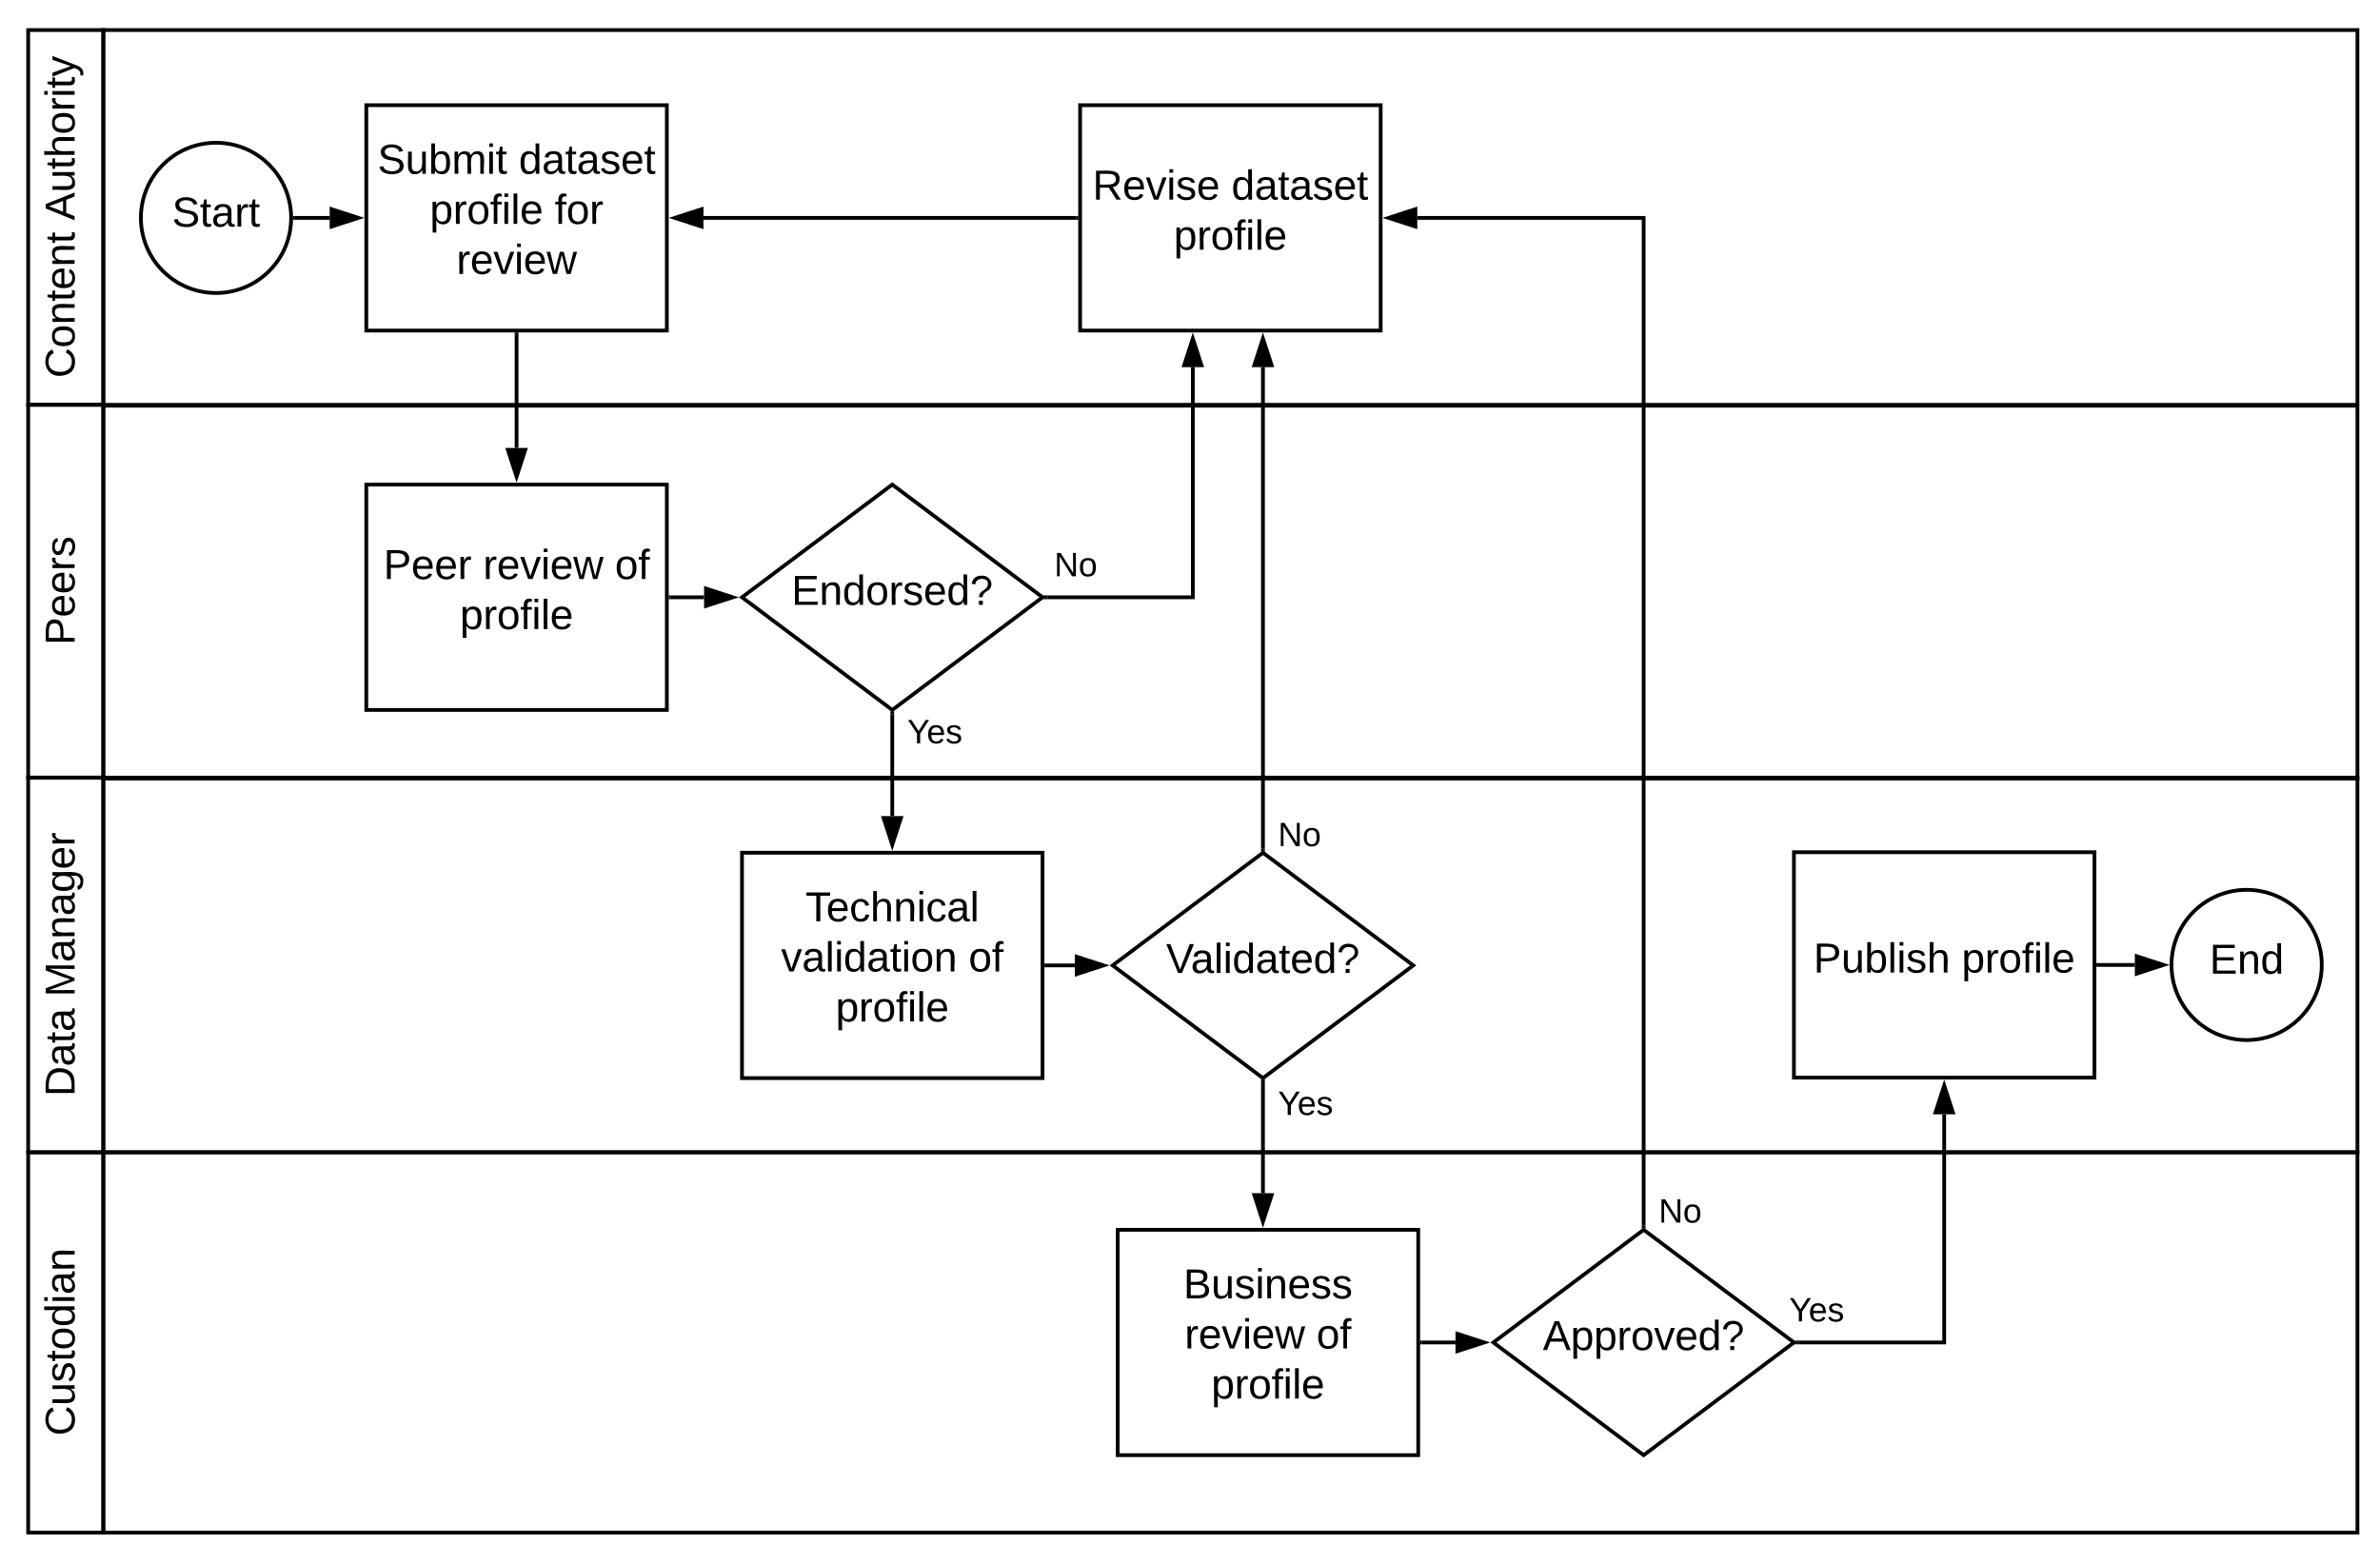 <svg xmlns="http://www.w3.org/2000/svg" xmlns:xlink="http://www.w3.org/1999/xlink" xmlns:lucid="lucid" width="1267" height="832"><g transform="translate(-5 -4)" lucid:page-tab-id="XqSMLgpjne7T"><path d="M0 0h1449.6v1025.5H0z" fill="#fff"/><path d="M60 418h1200v199.5H60z" stroke="#000" stroke-width="2" fill-opacity="0"/><path d="M60 220h1200v198.5H60zM60 20h1200v199.5H60zM60 617.5h1200V820H60z" stroke="#000" stroke-width="2" fill-opacity="0"/><path d="M600 658.75h160v120H600z" stroke="#000" stroke-width="2" fill="#fff"/><use xlink:href="#a" transform="matrix(1,0,0,1,605,663.751) translate(29.969 31.528)"/><use xlink:href="#b" transform="matrix(1,0,0,1,605,663.751) translate(30.648 58.194)"/><use xlink:href="#c" transform="matrix(1,0,0,1,605,663.751) translate(100.833 58.194)"/><use xlink:href="#d" transform="matrix(1,0,0,1,605,663.751) translate(44.846 84.861)"/><path d="M400 458h160v120H400z" stroke="#000" stroke-width="2" fill="#fff"/><use xlink:href="#e" transform="matrix(1,0,0,1,405,463) translate(28.796 31.528)"/><use xlink:href="#f" transform="matrix(1,0,0,1,405,463) translate(15.833 58.194)"/><use xlink:href="#c" transform="matrix(1,0,0,1,405,463) translate(115.648 58.194)"/><use xlink:href="#d" transform="matrix(1,0,0,1,405,463) translate(44.846 84.861)"/><path d="M200 60h160v120H200z" stroke="#000" stroke-width="2" fill="#fff"/><use xlink:href="#g" transform="matrix(1,0,0,1,205,65) translate(0.988 31.528)"/><use xlink:href="#h" transform="matrix(1,0,0,1,205,65) translate(76.173 31.528)"/><use xlink:href="#i" transform="matrix(1,0,0,1,205,65) translate(28.827 58.194)"/><use xlink:href="#j" transform="matrix(1,0,0,1,205,65) translate(95.309 58.194)"/><use xlink:href="#k" transform="matrix(1,0,0,1,205,65) translate(42.994 84.861)"/><path d="M160 120c0 22.1-17.9 40-40 40s-40-17.9-40-40 17.9-40 40-40 40 17.9 40 40z" stroke="#000" stroke-width="2" fill="#fff"/><use xlink:href="#l" transform="matrix(1,0,0,1,85,85) translate(11.574 39.653)"/><path d="M162 120h18.5" stroke="#000" stroke-width="2" fill="none"/><path d="M162.03 121h-1.1l.07-1-.03-1h1.06z"/><path d="M195.76 120l-14.26 4.64v-9.28z" stroke="#000" stroke-width="2"/><path d="M280 182v60.5" stroke="#000" stroke-width="2" fill="none"/><path d="M281 182.03h-2V181h2z"/><path d="M280 257.76l-4.64-14.26h9.28z" stroke="#000" stroke-width="2"/><path d="M880 658.75l80 60-80 60-80-60z" stroke="#000" stroke-width="2" fill="#fff"/><use xlink:href="#m" transform="matrix(1,0,0,1,805,663.751) translate(21.332 59.028)"/><path d="M762 718.75h17.83" stroke="#000" stroke-width="2" fill="none"/><path d="M762.03 719.75H761v-2h1.03z"/><path d="M795.1 718.75l-14.27 4.64v-9.28z" stroke="#000" stroke-width="2"/><path d="M677.34 458l80 60-80 60-80-60z" stroke="#000" stroke-width="2" fill="#fff"/><use xlink:href="#n" transform="matrix(1,0,0,1,602.344,463) translate(23.431 59.028)"/><path d="M562 518h15.18" stroke="#000" stroke-width="2" fill="none"/><path d="M562.03 519H561v-2h1.03z"/><path d="M592.44 518l-14.26 4.64v-9.28z" stroke="#000" stroke-width="2"/><path d="M580 60h160v120H580z" stroke="#000" stroke-width="2" fill="#fff"/><use xlink:href="#o" transform="matrix(1,0,0,1,585,65) translate(1.605 45.278)"/><use xlink:href="#h" transform="matrix(1,0,0,1,585,65) translate(75.556 45.278)"/><use xlink:href="#d" transform="matrix(1,0,0,1,585,65) translate(44.846 71.944)"/><path d="M677.34 455.75V199.5" stroke="#000" stroke-width="2" fill="none"/><path d="M678.34 457.5l-1-.75-1 .75v-1.78h2z"/><path d="M677.34 184.24l4.64 14.26h-9.27z" stroke="#000" stroke-width="2"/><use xlink:href="#p" transform="matrix(1,0,0,1,685.344,440.1) translate(0 14.4)"/><path d="M200 262h160v120H200z" stroke="#000" stroke-width="2" fill="#fff"/><use xlink:href="#q" transform="matrix(1,0,0,1,205,267) translate(4.136 45.278)"/><use xlink:href="#b" transform="matrix(1,0,0,1,205,267) translate(57.16 45.278)"/><use xlink:href="#c" transform="matrix(1,0,0,1,205,267) translate(127.346 45.278)"/><use xlink:href="#d" transform="matrix(1,0,0,1,205,267) translate(44.846 71.944)"/><path d="M677.34 580.25v59" stroke="#000" stroke-width="2" fill="none"/><path d="M678.34 580.28h-2v-1.78l1 .75 1-.75z"/><path d="M677.34 654.5l-4.63-14.25H682z" stroke="#000" stroke-width="2"/><use xlink:href="#r" transform="matrix(1,0,0,1,685.344,583.2) translate(0 14.4)"/><path d="M1241 517.75c0 22.1-17.9 40-40 40s-40-17.9-40-40 17.9-40 40-40 40 17.9 40 40z" stroke="#000" stroke-width="2" fill="#fff"/><use xlink:href="#s" transform="matrix(1,0,0,1,1166,482.751) translate(15.247 39.653)"/><path d="M962.67 718.75H1040v-121.5" stroke="#000" stroke-width="2" fill="none"/><path d="M962.7 719.75h-2.37l1.34-1-1.34-1h2.36z"/><path d="M1040 582l4.64 14.25h-9.28z" stroke="#000" stroke-width="2"/><use xlink:href="#r" transform="matrix(1,0,0,1,957.465,693.151) translate(0 14.4)"/><path d="M960 457.75h160v120H960z" stroke="#000" stroke-width="2" fill="#fff"/><use xlink:href="#t" transform="matrix(1,0,0,1,965,462.751) translate(5.401 59.028)"/><use xlink:href="#d" transform="matrix(1,0,0,1,965,462.751) translate(84.29 59.028)"/><path d="M1122 517.75h19.5" stroke="#000" stroke-width="2" fill="none"/><path d="M1122.03 518.75H1121v-2h1.03z"/><path d="M1156.76 517.75l-14.26 4.64v-9.28z" stroke="#000" stroke-width="2"/><path d="M20 418h40v199.5H20z" stroke="#000" stroke-width="2" fill-opacity="0"/><use xlink:href="#u" transform="matrix(-1.8369701987210297e-16,-1,1,-1.8369701987210297e-16,25,612.502) translate(24.722 19.715)"/><use xlink:href="#v" transform="matrix(-1.8369701987210297e-16,-1,1,-1.8369701987210297e-16,25,612.502) translate(77.747 19.715)"/><path d="M20 219.5h40V418H20z" stroke="#000" stroke-width="2" fill-opacity="0"/><use xlink:href="#w" transform="matrix(-1.8369701987210297e-16,-1,1,-1.8369701987210297e-16,25,413) translate(65.519 19.715)"/><path d="M20 20h40v199.5H20z" stroke="#000" stroke-width="2" fill-opacity="0"/><use xlink:href="#x" transform="matrix(-1.8369701987210297e-16,-1,1,-1.8369701987210297e-16,25,214.502) translate(9.29 19.715)"/><use xlink:href="#y" transform="matrix(-1.8369701987210297e-16,-1,1,-1.8369701987210297e-16,25,214.502) translate(93.179 19.715)"/><path d="M20 617.5h40V820H20z" stroke="#000" stroke-width="2" fill-opacity="0"/><use xlink:href="#z" transform="matrix(-1.8369701987210297e-16,-1,1,-1.8369701987210297e-16,25,815) translate(46.562 19.715)"/><path d="M578 120H379.5" stroke="#000" stroke-width="2" fill="none"/><path d="M579 121h-1.03v-2H579z"/><path d="M364.24 120l14.26-4.64v9.28z" stroke="#000" stroke-width="2"/><path d="M480 384.25v54.25" stroke="#000" stroke-width="2" fill="none"/><path d="M481 384.28h-2v-1.78l1 .75 1-.75z"/><path d="M480 453.76l-4.64-14.26h9.28z" stroke="#000" stroke-width="2"/><g><use xlink:href="#r" transform="matrix(1,0,0,1,488,385.342) translate(0 14.4)"/></g><path d="M480 262l80 60-80 60-80-60z" stroke="#000" stroke-width="2" fill="#fff"/><g><use xlink:href="#A" transform="matrix(1,0,0,1,405,267) translate(21.332 59.028)"/></g><path d="M362 322h17.83" stroke="#000" stroke-width="2" fill="none"/><path d="M362.03 323H361v-2h1.03z"/><path d="M395.1 322l-14.27 4.64v-9.28z" stroke="#000" stroke-width="2"/><path d="M562.67 322H640V199.5" stroke="#000" stroke-width="2" fill="none"/><path d="M562.7 323h-2.37l1.34-1-1.34-1h2.36z"/><path d="M640 184.24l4.64 14.26h-9.28z" stroke="#000" stroke-width="2"/><g><use xlink:href="#p" transform="matrix(1,0,0,1,566.204,296.4) translate(0 14.4)"/></g><path d="M880 656.5V120H759.5" stroke="#000" stroke-width="2" fill="none"/><path d="M881 658.25l-1-.75-1 .75v-1.77h2z"/><path d="M744.24 120l14.26-4.64v9.28z" stroke="#000" stroke-width="2"/><g><use xlink:href="#p" transform="matrix(1,0,0,1,888,640.533) translate(0 14.4)"/></g><defs><path d="M160-131c35 5 61 23 61 61C221 17 115-2 30 0v-248c76 3 177-17 177 60 0 33-19 50-47 57zm-97-11c50-1 110 9 110-42 0-47-63-36-110-37v79zm0 115c55-2 124 14 124-45 0-56-70-42-124-44v89" id="B"/><path d="M84 4C-5 8 30-112 23-190h32v120c0 31 7 50 39 49 72-2 45-101 50-169h31l1 190h-30c-1-10 1-25-2-33-11 22-28 36-60 37" id="C"/><path d="M135-143c-3-34-86-38-87 0 15 53 115 12 119 90S17 21 10-45l28-5c4 36 97 45 98 0-10-56-113-15-118-90-4-57 82-63 122-42 12 7 21 19 24 35" id="D"/><path d="M24-231v-30h32v30H24zM24 0v-190h32V0H24" id="E"/><path d="M117-194c89-4 53 116 60 194h-32v-121c0-31-8-49-39-48C34-167 62-67 57 0H25l-1-190h30c1 10-1 24 2 32 11-22 29-35 61-36" id="F"/><path d="M100-194c63 0 86 42 84 106H49c0 40 14 67 53 68 26 1 43-12 49-29l28 8c-11 28-37 45-77 45C44 4 14-33 15-96c1-61 26-98 85-98zm52 81c6-60-76-77-97-28-3 7-6 17-6 28h103" id="G"/><g id="a"><use transform="matrix(0.062,0,0,0.062,0,0)" xlink:href="#B"/><use transform="matrix(0.062,0,0,0.062,14.815,0)" xlink:href="#C"/><use transform="matrix(0.062,0,0,0.062,27.16,0)" xlink:href="#D"/><use transform="matrix(0.062,0,0,0.062,38.272,0)" xlink:href="#E"/><use transform="matrix(0.062,0,0,0.062,43.148,0)" xlink:href="#F"/><use transform="matrix(0.062,0,0,0.062,55.494,0)" xlink:href="#G"/><use transform="matrix(0.062,0,0,0.062,67.84,0)" xlink:href="#D"/><use transform="matrix(0.062,0,0,0.062,78.951,0)" xlink:href="#D"/></g><path d="M114-163C36-179 61-72 57 0H25l-1-190h30c1 12-1 29 2 39 6-27 23-49 58-41v29" id="H"/><path d="M108 0H70L1-190h34L89-25l56-165h34" id="I"/><path d="M206 0h-36l-40-164L89 0H53L-1-190h32L70-26l43-164h34l41 164 42-164h31" id="J"/><g id="b"><use transform="matrix(0.062,0,0,0.062,0,0)" xlink:href="#H"/><use transform="matrix(0.062,0,0,0.062,7.346,0)" xlink:href="#G"/><use transform="matrix(0.062,0,0,0.062,19.691,0)" xlink:href="#I"/><use transform="matrix(0.062,0,0,0.062,30.802,0)" xlink:href="#E"/><use transform="matrix(0.062,0,0,0.062,35.679,0)" xlink:href="#G"/><use transform="matrix(0.062,0,0,0.062,48.025,0)" xlink:href="#J"/></g><path d="M100-194c62-1 85 37 85 99 1 63-27 99-86 99S16-35 15-95c0-66 28-99 85-99zM99-20c44 1 53-31 53-75 0-43-8-75-51-75s-53 32-53 75 10 74 51 75" id="K"/><path d="M101-234c-31-9-42 10-38 44h38v23H63V0H32v-167H5v-23h27c-7-52 17-82 69-68v24" id="L"/><g id="c"><use transform="matrix(0.062,0,0,0.062,0,0)" xlink:href="#K"/><use transform="matrix(0.062,0,0,0.062,12.346,0)" xlink:href="#L"/></g><path d="M115-194c55 1 70 41 70 98S169 2 115 4C84 4 66-9 55-30l1 105H24l-1-265h31l2 30c10-21 28-34 59-34zm-8 174c40 0 45-34 45-75s-6-73-45-74c-42 0-51 32-51 76 0 43 10 73 51 73" id="M"/><path d="M24 0v-261h32V0H24" id="N"/><g id="d"><use transform="matrix(0.062,0,0,0.062,0,0)" xlink:href="#M"/><use transform="matrix(0.062,0,0,0.062,12.346,0)" xlink:href="#H"/><use transform="matrix(0.062,0,0,0.062,19.691,0)" xlink:href="#K"/><use transform="matrix(0.062,0,0,0.062,32.037,0)" xlink:href="#L"/><use transform="matrix(0.062,0,0,0.062,38.21,0)" xlink:href="#E"/><use transform="matrix(0.062,0,0,0.062,43.086,0)" xlink:href="#N"/><use transform="matrix(0.062,0,0,0.062,47.963,0)" xlink:href="#G"/></g><path d="M127-220V0H93v-220H8v-28h204v28h-85" id="O"/><path d="M96-169c-40 0-48 33-48 73s9 75 48 75c24 0 41-14 43-38l32 2c-6 37-31 61-74 61-59 0-76-41-82-99-10-93 101-131 147-64 4 7 5 14 7 22l-32 3c-4-21-16-35-41-35" id="P"/><path d="M106-169C34-169 62-67 57 0H25v-261h32l-1 103c12-21 28-36 61-36 89 0 53 116 60 194h-32v-121c2-32-8-49-39-48" id="Q"/><path d="M141-36C126-15 110 5 73 4 37 3 15-17 15-53c-1-64 63-63 125-63 3-35-9-54-41-54-24 1-41 7-42 31l-33-3c5-37 33-52 76-52 45 0 72 20 72 64v82c-1 20 7 32 28 27v20c-31 9-61-2-59-35zM48-53c0 20 12 33 32 33 41-3 63-29 60-74-43 2-92-5-92 41" id="R"/><g id="e"><use transform="matrix(0.062,0,0,0.062,0,0)" xlink:href="#O"/><use transform="matrix(0.062,0,0,0.062,11.049,0)" xlink:href="#G"/><use transform="matrix(0.062,0,0,0.062,23.395,0)" xlink:href="#P"/><use transform="matrix(0.062,0,0,0.062,34.506,0)" xlink:href="#Q"/><use transform="matrix(0.062,0,0,0.062,46.852,0)" xlink:href="#F"/><use transform="matrix(0.062,0,0,0.062,59.198,0)" xlink:href="#E"/><use transform="matrix(0.062,0,0,0.062,64.074,0)" xlink:href="#P"/><use transform="matrix(0.062,0,0,0.062,75.185,0)" xlink:href="#R"/><use transform="matrix(0.062,0,0,0.062,87.531,0)" xlink:href="#N"/></g><path d="M85-194c31 0 48 13 60 33l-1-100h32l1 261h-30c-2-10 0-23-3-31C134-8 116 4 85 4 32 4 16-35 15-94c0-66 23-100 70-100zm9 24c-40 0-46 34-46 75 0 40 6 74 45 74 42 0 51-32 51-76 0-42-9-74-50-73" id="S"/><path d="M59-47c-2 24 18 29 38 22v24C64 9 27 4 27-40v-127H5v-23h24l9-43h21v43h35v23H59v120" id="T"/><g id="f"><use transform="matrix(0.062,0,0,0.062,0,0)" xlink:href="#I"/><use transform="matrix(0.062,0,0,0.062,11.111,0)" xlink:href="#R"/><use transform="matrix(0.062,0,0,0.062,23.457,0)" xlink:href="#N"/><use transform="matrix(0.062,0,0,0.062,28.333,0)" xlink:href="#E"/><use transform="matrix(0.062,0,0,0.062,33.21,0)" xlink:href="#S"/><use transform="matrix(0.062,0,0,0.062,45.556,0)" xlink:href="#R"/><use transform="matrix(0.062,0,0,0.062,57.901,0)" xlink:href="#T"/><use transform="matrix(0.062,0,0,0.062,64.074,0)" xlink:href="#E"/><use transform="matrix(0.062,0,0,0.062,68.951,0)" xlink:href="#K"/><use transform="matrix(0.062,0,0,0.062,81.296,0)" xlink:href="#F"/></g><path d="M185-189c-5-48-123-54-124 2 14 75 158 14 163 119 3 78-121 87-175 55-17-10-28-26-33-46l33-7c5 56 141 63 141-1 0-78-155-14-162-118-5-82 145-84 179-34 5 7 8 16 11 25" id="U"/><path d="M115-194c53 0 69 39 70 98 0 66-23 100-70 100C84 3 66-7 56-30L54 0H23l1-261h32v101c10-23 28-34 59-34zm-8 174c40 0 45-34 45-75 0-40-5-75-45-74-42 0-51 32-51 76 0 43 10 73 51 73" id="V"/><path d="M210-169c-67 3-38 105-44 169h-31v-121c0-29-5-50-35-48C34-165 62-65 56 0H25l-1-190h30c1 10-1 24 2 32 10-44 99-50 107 0 11-21 27-35 58-36 85-2 47 119 55 194h-31v-121c0-29-5-49-35-48" id="W"/><g id="g"><use transform="matrix(0.062,0,0,0.062,0,0)" xlink:href="#U"/><use transform="matrix(0.062,0,0,0.062,14.815,0)" xlink:href="#C"/><use transform="matrix(0.062,0,0,0.062,27.16,0)" xlink:href="#V"/><use transform="matrix(0.062,0,0,0.062,39.506,0)" xlink:href="#W"/><use transform="matrix(0.062,0,0,0.062,57.963,0)" xlink:href="#E"/><use transform="matrix(0.062,0,0,0.062,62.84,0)" xlink:href="#T"/></g><g id="h"><use transform="matrix(0.062,0,0,0.062,0,0)" xlink:href="#S"/><use transform="matrix(0.062,0,0,0.062,12.346,0)" xlink:href="#R"/><use transform="matrix(0.062,0,0,0.062,24.691,0)" xlink:href="#T"/><use transform="matrix(0.062,0,0,0.062,30.864,0)" xlink:href="#R"/><use transform="matrix(0.062,0,0,0.062,43.21,0)" xlink:href="#D"/><use transform="matrix(0.062,0,0,0.062,54.321,0)" xlink:href="#G"/><use transform="matrix(0.062,0,0,0.062,66.667,0)" xlink:href="#T"/></g><g id="i"><use transform="matrix(0.062,0,0,0.062,0,0)" xlink:href="#M"/><use transform="matrix(0.062,0,0,0.062,12.346,0)" xlink:href="#H"/><use transform="matrix(0.062,0,0,0.062,19.691,0)" xlink:href="#K"/><use transform="matrix(0.062,0,0,0.062,32.037,0)" xlink:href="#L"/><use transform="matrix(0.062,0,0,0.062,38.21,0)" xlink:href="#E"/><use transform="matrix(0.062,0,0,0.062,43.086,0)" xlink:href="#N"/><use transform="matrix(0.062,0,0,0.062,47.963,0)" xlink:href="#G"/></g><g id="j"><use transform="matrix(0.062,0,0,0.062,0,0)" xlink:href="#L"/><use transform="matrix(0.062,0,0,0.062,6.173,0)" xlink:href="#K"/><use transform="matrix(0.062,0,0,0.062,18.519,0)" xlink:href="#H"/></g><g id="k"><use transform="matrix(0.062,0,0,0.062,0,0)" xlink:href="#H"/><use transform="matrix(0.062,0,0,0.062,7.346,0)" xlink:href="#G"/><use transform="matrix(0.062,0,0,0.062,19.691,0)" xlink:href="#I"/><use transform="matrix(0.062,0,0,0.062,30.802,0)" xlink:href="#E"/><use transform="matrix(0.062,0,0,0.062,35.679,0)" xlink:href="#G"/><use transform="matrix(0.062,0,0,0.062,48.025,0)" xlink:href="#J"/></g><g id="l"><use transform="matrix(0.062,0,0,0.062,0,0)" xlink:href="#U"/><use transform="matrix(0.062,0,0,0.062,14.815,0)" xlink:href="#T"/><use transform="matrix(0.062,0,0,0.062,20.988,0)" xlink:href="#R"/><use transform="matrix(0.062,0,0,0.062,33.333,0)" xlink:href="#H"/><use transform="matrix(0.062,0,0,0.062,40.679,0)" xlink:href="#T"/></g><path d="M205 0l-28-72H64L36 0H1l101-248h38L239 0h-34zm-38-99l-47-123c-12 45-31 82-46 123h93" id="X"/><path d="M103-251c84 0 111 97 45 133-19 10-37 24-39 52H78c0-63 77-55 77-114 0-30-21-42-52-43-32 0-53 17-56 46l-32-2c7-45 34-72 88-72zM77 0v-35h34V0H77" id="Y"/><g id="m"><use transform="matrix(0.062,0,0,0.062,0,0)" xlink:href="#X"/><use transform="matrix(0.062,0,0,0.062,14.815,0)" xlink:href="#M"/><use transform="matrix(0.062,0,0,0.062,27.16,0)" xlink:href="#M"/><use transform="matrix(0.062,0,0,0.062,39.506,0)" xlink:href="#H"/><use transform="matrix(0.062,0,0,0.062,46.852,0)" xlink:href="#K"/><use transform="matrix(0.062,0,0,0.062,59.198,0)" xlink:href="#I"/><use transform="matrix(0.062,0,0,0.062,70.309,0)" xlink:href="#G"/><use transform="matrix(0.062,0,0,0.062,82.654,0)" xlink:href="#S"/><use transform="matrix(0.062,0,0,0.062,95,0)" xlink:href="#Y"/></g><path d="M137 0h-34L2-248h35l83 218 83-218h36" id="Z"/><g id="n"><use transform="matrix(0.062,0,0,0.062,0,0)" xlink:href="#Z"/><use transform="matrix(0.062,0,0,0.062,13.148,0)" xlink:href="#R"/><use transform="matrix(0.062,0,0,0.062,25.494,0)" xlink:href="#N"/><use transform="matrix(0.062,0,0,0.062,30.37,0)" xlink:href="#E"/><use transform="matrix(0.062,0,0,0.062,35.247,0)" xlink:href="#S"/><use transform="matrix(0.062,0,0,0.062,47.593,0)" xlink:href="#R"/><use transform="matrix(0.062,0,0,0.062,59.938,0)" xlink:href="#T"/><use transform="matrix(0.062,0,0,0.062,66.111,0)" xlink:href="#G"/><use transform="matrix(0.062,0,0,0.062,78.457,0)" xlink:href="#S"/><use transform="matrix(0.062,0,0,0.062,90.802,0)" xlink:href="#Y"/></g><path d="M233-177c-1 41-23 64-60 70L243 0h-38l-65-103H63V0H30v-248c88 3 205-21 203 71zM63-129c60-2 137 13 137-47 0-61-80-42-137-45v92" id="aa"/><g id="o"><use transform="matrix(0.062,0,0,0.062,0,0)" xlink:href="#aa"/><use transform="matrix(0.062,0,0,0.062,15.988,0)" xlink:href="#G"/><use transform="matrix(0.062,0,0,0.062,28.333,0)" xlink:href="#I"/><use transform="matrix(0.062,0,0,0.062,39.444,0)" xlink:href="#E"/><use transform="matrix(0.062,0,0,0.062,44.321,0)" xlink:href="#D"/><use transform="matrix(0.062,0,0,0.062,55.432,0)" xlink:href="#G"/></g><path d="M190 0L58-211 59 0H30v-248h39L202-35l-2-213h31V0h-41" id="ab"/><g id="p"><use transform="matrix(0.05,0,0,0.05,0,0)" xlink:href="#ab"/><use transform="matrix(0.05,0,0,0.05,12.95,0)" xlink:href="#K"/></g><path d="M30-248c87 1 191-15 191 75 0 78-77 80-158 76V0H30v-248zm33 125c57 0 124 11 124-50 0-59-68-47-124-48v98" id="ac"/><g id="q"><use transform="matrix(0.062,0,0,0.062,0,0)" xlink:href="#ac"/><use transform="matrix(0.062,0,0,0.062,14.815,0)" xlink:href="#G"/><use transform="matrix(0.062,0,0,0.062,27.16,0)" xlink:href="#G"/><use transform="matrix(0.062,0,0,0.062,39.506,0)" xlink:href="#H"/></g><path d="M137-103V0h-34v-103L8-248h37l75 118 75-118h37" id="ad"/><g id="r"><use transform="matrix(0.05,0,0,0.05,0,0)" xlink:href="#ad"/><use transform="matrix(0.05,0,0,0.05,10.35,0)" xlink:href="#G"/><use transform="matrix(0.05,0,0,0.05,20.35,0)" xlink:href="#D"/></g><path d="M30 0v-248h187v28H63v79h144v27H63v87h162V0H30" id="ae"/><g id="s"><use transform="matrix(0.062,0,0,0.062,0,0)" xlink:href="#ae"/><use transform="matrix(0.062,0,0,0.062,14.815,0)" xlink:href="#F"/><use transform="matrix(0.062,0,0,0.062,27.16,0)" xlink:href="#S"/></g><g id="t"><use transform="matrix(0.062,0,0,0.062,0,0)" xlink:href="#ac"/><use transform="matrix(0.062,0,0,0.062,14.815,0)" xlink:href="#C"/><use transform="matrix(0.062,0,0,0.062,27.16,0)" xlink:href="#V"/><use transform="matrix(0.062,0,0,0.062,39.506,0)" xlink:href="#N"/><use transform="matrix(0.062,0,0,0.062,44.383,0)" xlink:href="#E"/><use transform="matrix(0.062,0,0,0.062,49.259,0)" xlink:href="#D"/><use transform="matrix(0.062,0,0,0.062,60.37,0)" xlink:href="#Q"/></g><path d="M30-248c118-7 216 8 213 122C240-48 200 0 122 0H30v-248zM63-27c89 8 146-16 146-99s-60-101-146-95v194" id="af"/><g id="u"><use transform="matrix(0.062,0,0,0.062,0,0)" xlink:href="#af"/><use transform="matrix(0.062,0,0,0.062,15.988,0)" xlink:href="#R"/><use transform="matrix(0.062,0,0,0.062,28.333,0)" xlink:href="#T"/><use transform="matrix(0.062,0,0,0.062,34.506,0)" xlink:href="#R"/></g><path d="M240 0l2-218c-23 76-54 145-80 218h-23L58-218 59 0H30v-248h44l77 211c21-75 51-140 76-211h43V0h-30" id="ag"/><path d="M177-190C167-65 218 103 67 71c-23-6-38-20-44-43l32-5c15 47 100 32 89-28v-30C133-14 115 1 83 1 29 1 15-40 15-95c0-56 16-97 71-98 29-1 48 16 59 35 1-10 0-23 2-32h30zM94-22c36 0 50-32 50-73 0-42-14-75-50-75-39 0-46 34-46 75s6 73 46 73" id="ah"/><g id="v"><use transform="matrix(0.062,0,0,0.062,0,0)" xlink:href="#ag"/><use transform="matrix(0.062,0,0,0.062,18.457,0)" xlink:href="#R"/><use transform="matrix(0.062,0,0,0.062,30.802,0)" xlink:href="#F"/><use transform="matrix(0.062,0,0,0.062,43.148,0)" xlink:href="#R"/><use transform="matrix(0.062,0,0,0.062,55.494,0)" xlink:href="#ah"/><use transform="matrix(0.062,0,0,0.062,67.84,0)" xlink:href="#G"/><use transform="matrix(0.062,0,0,0.062,80.185,0)" xlink:href="#H"/></g><g id="w"><use transform="matrix(0.062,0,0,0.062,0,0)" xlink:href="#ac"/><use transform="matrix(0.062,0,0,0.062,14.815,0)" xlink:href="#G"/><use transform="matrix(0.062,0,0,0.062,27.16,0)" xlink:href="#G"/><use transform="matrix(0.062,0,0,0.062,39.506,0)" xlink:href="#H"/><use transform="matrix(0.062,0,0,0.062,46.852,0)" xlink:href="#D"/></g><path d="M212-179c-10-28-35-45-73-45-59 0-87 40-87 99 0 60 29 101 89 101 43 0 62-24 78-52l27 14C228-24 195 4 139 4 59 4 22-46 18-125c-6-104 99-153 187-111 19 9 31 26 39 46" id="ai"/><g id="x"><use transform="matrix(0.062,0,0,0.062,0,0)" xlink:href="#ai"/><use transform="matrix(0.062,0,0,0.062,15.988,0)" xlink:href="#K"/><use transform="matrix(0.062,0,0,0.062,28.333,0)" xlink:href="#F"/><use transform="matrix(0.062,0,0,0.062,40.679,0)" xlink:href="#T"/><use transform="matrix(0.062,0,0,0.062,46.852,0)" xlink:href="#G"/><use transform="matrix(0.062,0,0,0.062,59.198,0)" xlink:href="#F"/><use transform="matrix(0.062,0,0,0.062,71.543,0)" xlink:href="#T"/></g><path d="M179-190L93 31C79 59 56 82 12 73V49c39 6 53-20 64-50L1-190h34L92-34l54-156h33" id="aj"/><g id="y"><use transform="matrix(0.062,0,0,0.062,0,0)" xlink:href="#X"/><use transform="matrix(0.062,0,0,0.062,14.815,0)" xlink:href="#C"/><use transform="matrix(0.062,0,0,0.062,27.16,0)" xlink:href="#T"/><use transform="matrix(0.062,0,0,0.062,33.333,0)" xlink:href="#Q"/><use transform="matrix(0.062,0,0,0.062,45.679,0)" xlink:href="#K"/><use transform="matrix(0.062,0,0,0.062,58.025,0)" xlink:href="#H"/><use transform="matrix(0.062,0,0,0.062,65.37,0)" xlink:href="#E"/><use transform="matrix(0.062,0,0,0.062,70.247,0)" xlink:href="#T"/><use transform="matrix(0.062,0,0,0.062,76.42,0)" xlink:href="#aj"/></g><g id="z"><use transform="matrix(0.062,0,0,0.062,0,0)" xlink:href="#ai"/><use transform="matrix(0.062,0,0,0.062,15.988,0)" xlink:href="#C"/><use transform="matrix(0.062,0,0,0.062,28.333,0)" xlink:href="#D"/><use transform="matrix(0.062,0,0,0.062,39.444,0)" xlink:href="#T"/><use transform="matrix(0.062,0,0,0.062,45.617,0)" xlink:href="#K"/><use transform="matrix(0.062,0,0,0.062,57.963,0)" xlink:href="#S"/><use transform="matrix(0.062,0,0,0.062,70.309,0)" xlink:href="#E"/><use transform="matrix(0.062,0,0,0.062,75.185,0)" xlink:href="#R"/><use transform="matrix(0.062,0,0,0.062,87.531,0)" xlink:href="#F"/></g><g id="A"><use transform="matrix(0.062,0,0,0.062,0,0)" xlink:href="#ae"/><use transform="matrix(0.062,0,0,0.062,14.815,0)" xlink:href="#F"/><use transform="matrix(0.062,0,0,0.062,27.16,0)" xlink:href="#S"/><use transform="matrix(0.062,0,0,0.062,39.506,0)" xlink:href="#K"/><use transform="matrix(0.062,0,0,0.062,51.852,0)" xlink:href="#H"/><use transform="matrix(0.062,0,0,0.062,59.198,0)" xlink:href="#D"/><use transform="matrix(0.062,0,0,0.062,70.309,0)" xlink:href="#G"/><use transform="matrix(0.062,0,0,0.062,82.654,0)" xlink:href="#S"/><use transform="matrix(0.062,0,0,0.062,95,0)" xlink:href="#Y"/></g></defs></g></svg>